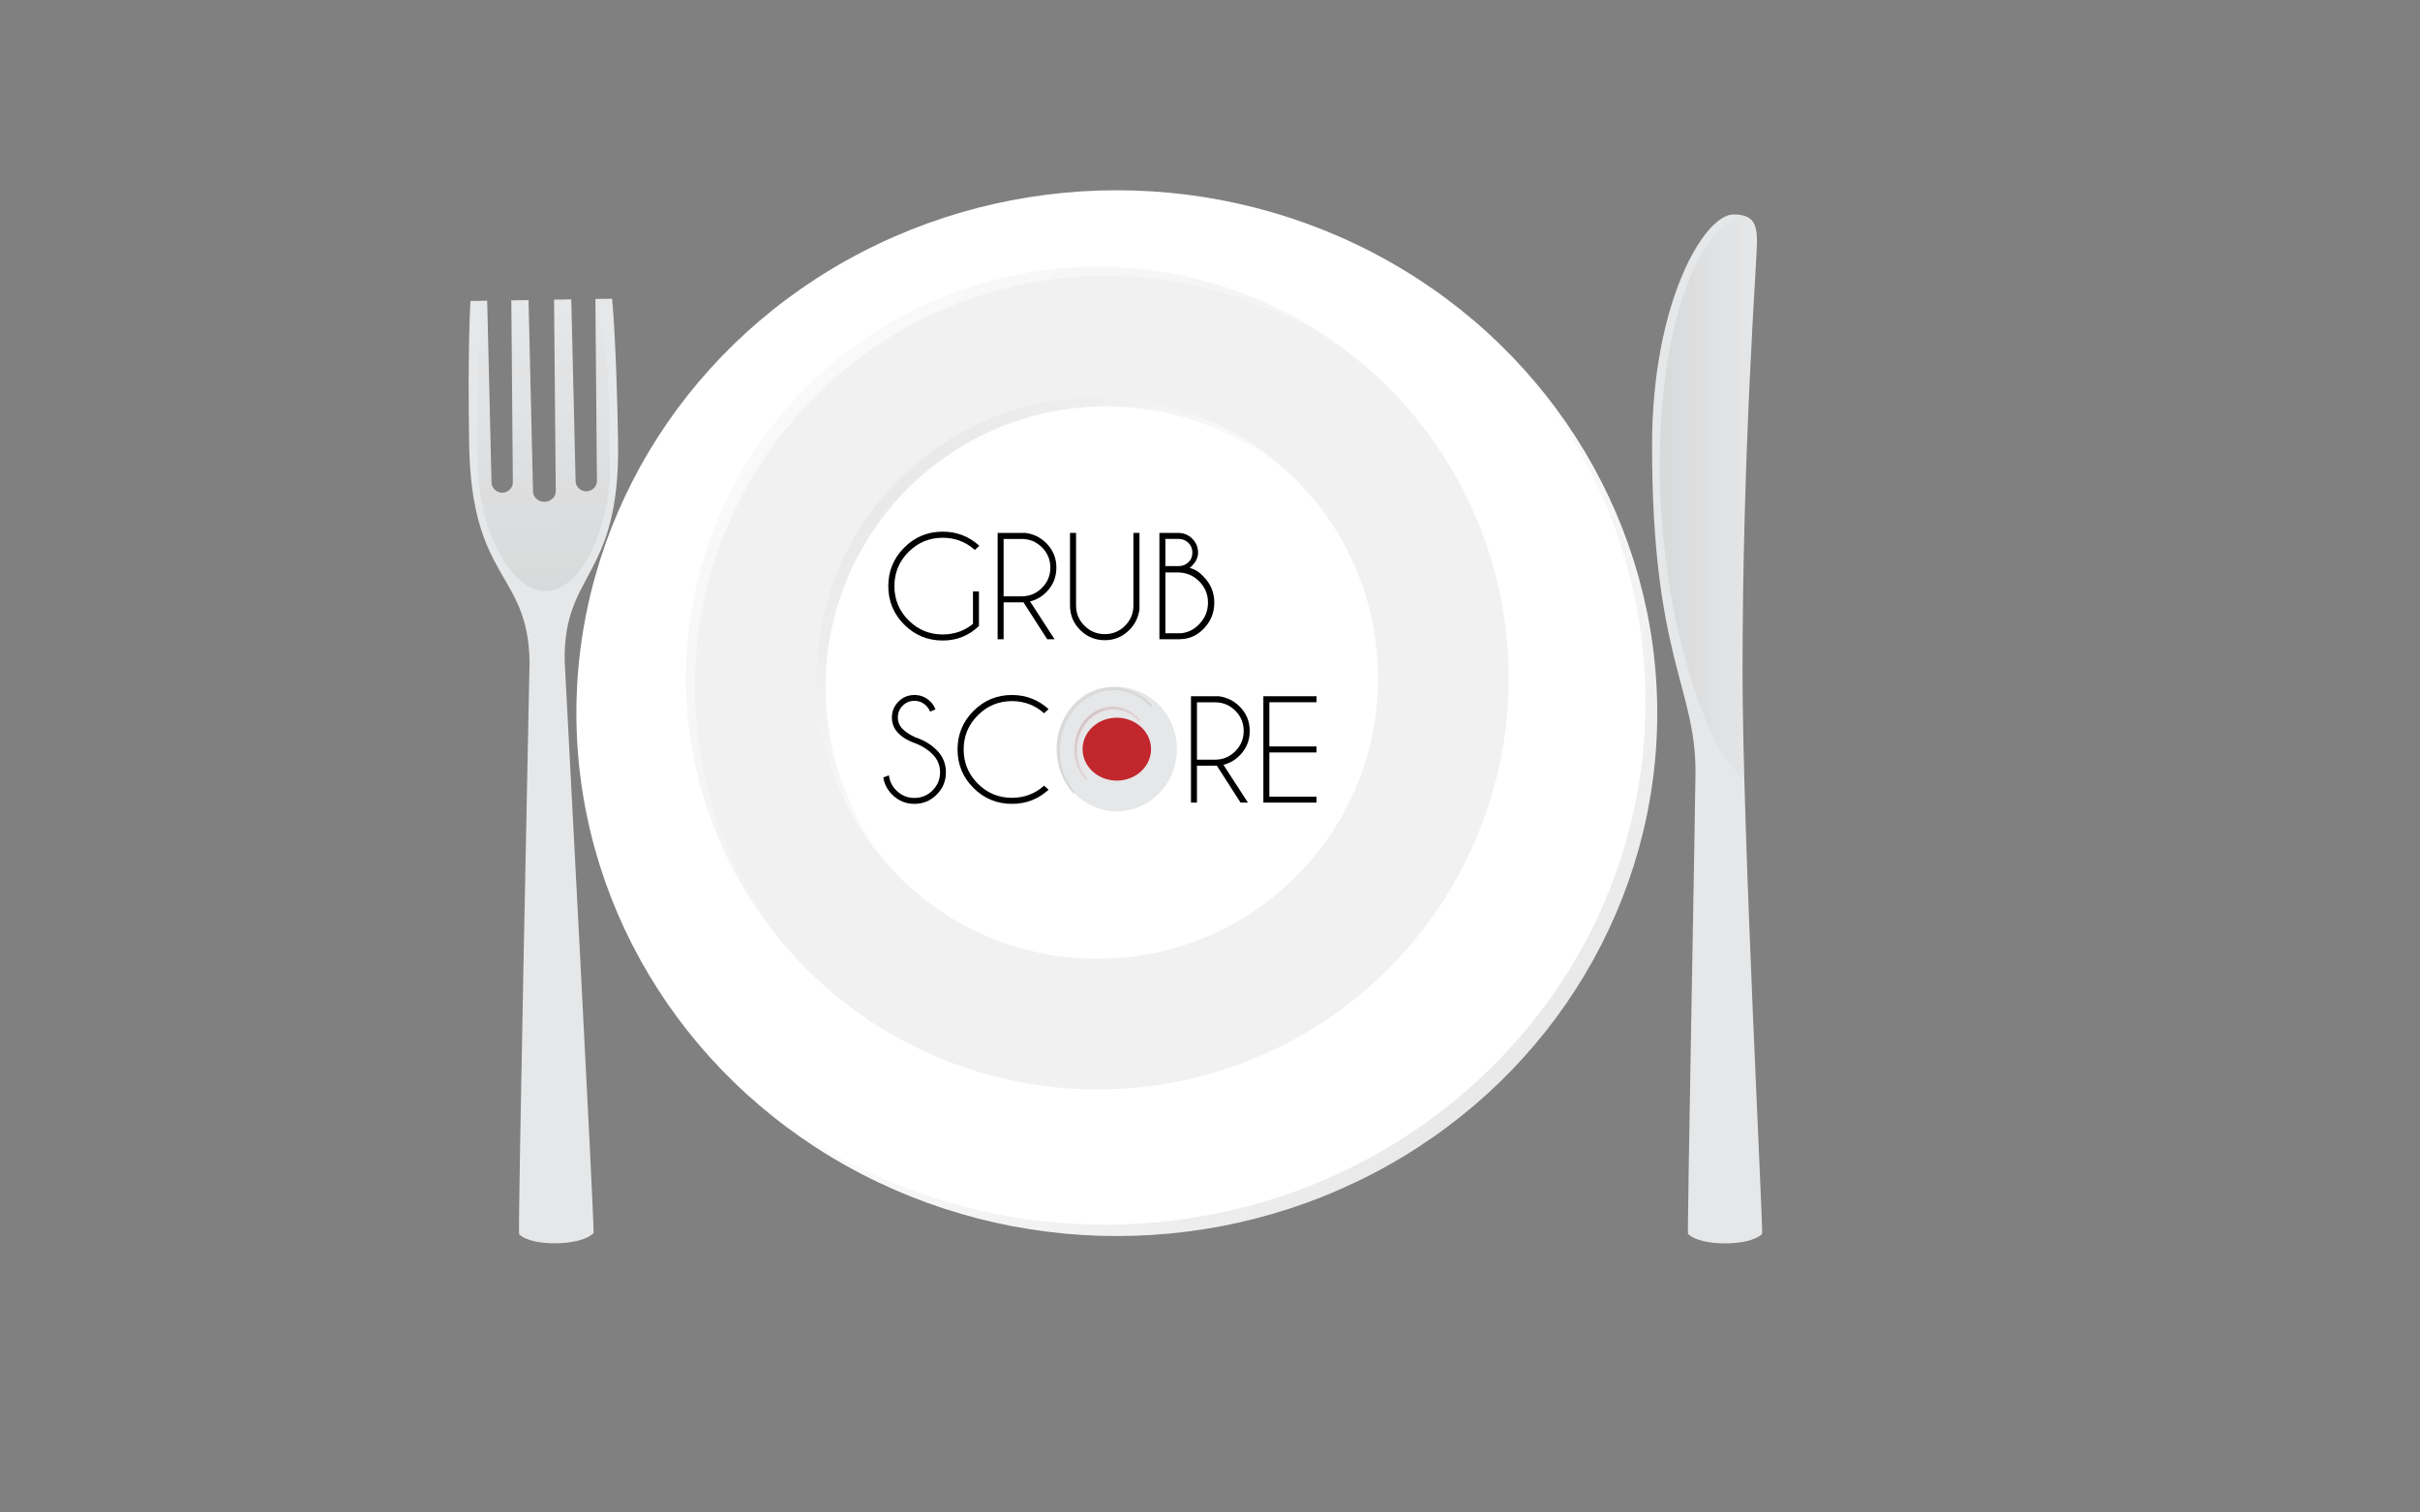 <?xml version="1.0" encoding="utf-8"?>
<!-- Generator: Adobe Illustrator 19.1.0, SVG Export Plug-In . SVG Version: 6.00 Build 0)  -->
<svg version="1.1" id="Layer_1" xmlns="http://www.w3.org/2000/svg" xmlns:xlink="http://www.w3.org/1999/xlink" x="0px" y="0px"
	 viewBox="0 0 1280 800" style="enable-background:new 0 0 1280 800;" xml:space="preserve">
<rect x="0" y="0" width="1280" height="800" fill="#808080" stroke="none"/>
<style type="text/css">
	.st0{fill:#E6E7E8;}
	.st1{opacity:0.07;fill:url(#SVGID_1_);}
	.st2{opacity:0.07;fill:url(#SVGID_2_);}
	.st3{fill:#FFFFFF;}
	.st4{opacity:0.1;fill:url(#SVGID_3_);}
	.st5{opacity:0.1;fill:url(#SVGID_4_);}
	.st6{fill:#F1F1F2;}
	.st7{opacity:0.6;fill:url(#SVGID_5_);}
	.st8{fill:none;}
	.st9{opacity:0.1;fill:url(#SVGID_6_);}
	.st10{fill:#E6E7E8;stroke:#E6E7E8;stroke-miterlimit:10;}
	.st11{fill:#C1272D;stroke:#C1272D;stroke-miterlimit:10;}
	.st12{opacity:0.6;fill:url(#SVGID_7_);stroke:#CCCCCC;stroke-miterlimit:10;}
	.st13{opacity:0.1;fill:url(#SVGID_8_);stroke:#C1272D;stroke-miterlimit:10;}
</style>
<g id="fork">
	<path class="st0" d="M326.911,233.788c-0.856-53.207-3.155-75.789-3.155-75.789l-8.834,0.142l0.807,96.316
		c0.047,2.949-2.644,5.386-5.553,5.432c-2.909,0.047-5.677-2.302-5.724-5.251l-2.292-96.292
		l-9.102,0.146l0.892,101.54c0.047,2.95-3.015,5.392-5.923,5.438
		c-2.909,0.047-6.048-2.295-6.096-5.245l-2.377-101.516l-9.103,0.146l0.807,96.316
		c0.047,2.949-2.644,5.386-5.553,5.432c-2.909,0.047-5.677-2.302-5.724-5.251l-2.292-96.292
		l-8.835,0.142c0,0-1.57,22.644-0.714,75.851c1.167,72.541,31.184,67.204,31.952,114.911
		c0.017,1.08-6.289,302.11-5.523,302.862c3.457,3.396,11.665,4.96,19.768,4.772
		c8.104-0.073,16.258-1.901,19.604-5.406c0.741-0.776-15.249-301.447-15.266-302.528
		C297.906,301.961,328.078,306.328,326.911,233.788z"/>
	
		<linearGradient id="SVGID_1_" gradientUnits="userSpaceOnUse" x1="296.905" y1="57.224" x2="296.905" y2="-98.401" gradientTransform="matrix(0.943 -0.015 0.015 0.957 7.913 262.384)">
		<stop  offset="0" style="stop-color:#231F20"/>
		<stop  offset="0.09" style="stop-color:#231F20;stop-opacity:0.91"/>
		<stop  offset="1" style="stop-color:#231F20;stop-opacity:0"/>
	</linearGradient>
	<path class="st1" d="M322.652,246.775c-0.873-54.24-1.914-74.021-7.663-80.614l0.74,88.296
		c0.047,2.949-2.644,5.386-5.553,5.432c-2.909,0.047-5.677-2.302-5.724-5.251l-2.17-91.137
		c-2.669,0.294-5.708,0.723-9.172,1.03l0.839,95.502c0.047,2.95-3.015,5.392-5.923,5.438
		c-2.909,0.047-6.048-2.295-6.096-5.245l-2.235-95.479c-3.473-0.195-6.524-0.526-9.201-0.734
		l0.764,91.16c0.047,2.949-2.644,5.386-5.553,5.432c-2.909,0.047-5.677-2.302-5.724-5.251
		l-2.102-88.274c-5.534,6.775-5.938,26.578-5.065,80.819c0.484,30.061,16.498,65.026,35.97,64.713
		C308.255,312.299,323.136,276.836,322.652,246.775z"/>
</g>
<g id="knife">
	<path class="st0" d="M873.815,235.6c0-75.598,27.579-122.175,43.062-122.175
		c10.918,0,12.44,5.523,12.44,14.615c0,9.09-7.646,108.482-7.646,227.496
		c0,85.213,11.099,296.373,10.349,297.123c-3.386,3.387-11.532,5.052-19.599,4.996
		c-8.067,0.056-16.213-1.609-19.599-4.996c-0.471-0.472,3.975-232.356,3.975-244.493
		C896.798,363.184,873.815,347.394,873.815,235.6z"/>
	<linearGradient id="SVGID_2_" gradientUnits="userSpaceOnUse" x1="877.916" y1="263.087" x2="929.317" y2="263.087">
		<stop  offset="0" style="stop-color:#231F20"/>
		<stop  offset="0.09" style="stop-color:#231F20;stop-opacity:0.91"/>
		<stop  offset="1" style="stop-color:#231F20;stop-opacity:0"/>
	</linearGradient>
	<path class="st2" d="M922.628,412.255c-0.592-21.707-0.957-41.281-0.957-56.72
		c0-119.014,7.646-218.405,7.646-227.496c0-7.245-0.972-12.22-6.89-13.944
		c-0.456-0.071-0.927-0.131-1.426-0.175c-25.666,10.351-43.085,62.316-43.085,132.292
		C877.916,325.903,903.015,399.088,922.628,412.255z"/>
</g>
<g id="outer_grey_plate">
	<ellipse class="st3" cx="590.711" cy="377.207" rx="285.845" ry="276.571"/>
	<ellipse class="st3" cx="590.71" cy="377.207" rx="195.057" ry="188.729"/>
	<linearGradient id="SVGID_3_" gradientUnits="userSpaceOnUse" x1="789.59" y1="576.069" x2="584.391" y2="370.871">
		<stop  offset="0" style="stop-color:#231F20"/>
		<stop  offset="0.09" style="stop-color:#231F20;stop-opacity:0.91"/>
		<stop  offset="1" style="stop-color:#231F20;stop-opacity:0"/>
	</linearGradient>
	<path class="st4" d="M786.633,566.773c-110.592,107.004-289.249,107.978-401.105,2.961
		c1.017,1.015,2.024,2.034,3.06,3.038c111.629,108.008,292.616,108.008,404.244,0
		c111.63-108.008,111.63-283.124,0-391.132c-1.037-1.003-2.091-1.977-3.139-2.961
		C898.233,286.906,897.225,459.768,786.633,566.773z"/>
	<linearGradient id="SVGID_4_" gradientUnits="userSpaceOnUse" x1="455.001" y1="241.5" x2="595.995" y2="382.495">
		<stop  offset="0" style="stop-color:#231F20"/>
		<stop  offset="0.09" style="stop-color:#231F20;stop-opacity:0.91"/>
		<stop  offset="1" style="stop-color:#231F20;stop-opacity:0"/>
	</linearGradient>
	<path class="st5" d="M458.984,249.754c75.137-72.701,196.322-73.685,272.714-2.961
		c-1.01-1.021-2.025-2.035-3.062-3.038c-76.174-73.703-199.678-73.703-275.851,0
		c-76.175,73.703-76.174,193.2,0,266.903c1.036,1.003,2.085,1.987,3.139,2.962
		C382.83,439.705,383.845,322.453,458.984,249.754z"/>
</g>
<g id="grey_circle_plate">
	<circle class="st6" cx="580.424" cy="358.699" r="217.566"/>
	<circle class="st3" cx="580.423" cy="358.699" r="148.464"/>
	<linearGradient id="SVGID_5_" gradientUnits="userSpaceOnUse" x1="426.582" y1="204.857" x2="582.783" y2="361.058">
		<stop  offset="0" style="stop-color:#FFFFFF"/>
		<stop  offset="0.09" style="stop-color:#FFFFFF;stop-opacity:0.91"/>
		<stop  offset="1" style="stop-color:#FFFFFF;stop-opacity:0"/>
	</linearGradient>
	<path class="st7" d="M431.3,209.576c84.176-84.176,220.156-84.943,305.295-2.329
		c-0.774-0.798-1.541-1.601-2.329-2.39c-84.966-84.965-222.72-84.965-307.684,0
		c-84.965,84.964-84.965,222.719,0,307.684c0.789,0.789,1.591,1.555,2.389,2.329
		C346.358,429.732,347.125,293.751,431.3,209.576z"/>
	<path class="st8" d="M729.546,507.822c-84.175,84.174-220.156,84.941-305.294,2.328
		c0.774,0.799,1.541,1.601,2.33,2.39c84.964,84.964,222.719,84.964,307.683,0
		c84.965-84.964,84.965-222.72,0-307.684c-0.789-0.789-1.592-1.555-2.389-2.329
		C814.489,287.664,813.721,423.646,729.546,507.822z"/>
	<linearGradient id="SVGID_6_" gradientUnits="userSpaceOnUse" x1="475.444" y1="253.719" x2="582.783" y2="361.058">
		<stop  offset="0" style="stop-color:#231F20"/>
		<stop  offset="0.09" style="stop-color:#231F20;stop-opacity:0.91"/>
		<stop  offset="1" style="stop-color:#231F20;stop-opacity:0"/>
	</linearGradient>
	<path class="st9" d="M480.162,258.437c57.19-57.19,149.427-57.963,207.571-2.329
		c-0.769-0.802-1.541-1.6-2.33-2.389c-57.979-57.978-151.981-57.979-209.959,0
		c-57.979,57.979-57.979,151.981,0,209.96c0.788,0.789,1.586,1.563,2.389,2.33
		C422.199,407.864,422.972,315.627,480.162,258.437z"/>
</g>
<g id="logo_text">
	<path d="M517.792,331.125c-5.344,5.11-11.73,7.664-19.16,7.664c-7.969,0-14.76-2.807-20.373-8.42
		c-5.613-5.613-8.42-12.404-8.42-20.373c0-7.945,2.807-14.73,8.42-20.355
		c5.613-5.625,12.404-8.438,20.373-8.438c7.43,0,13.887,2.496,19.371,7.488l-2.391,2.18
		c-4.829-4.289-10.489-6.434-16.98-6.434c-7.055,0-13.078,2.496-18.07,7.488
		s-7.488,11.016-7.488,18.07c0,7.079,2.496,13.113,7.488,18.105s11.016,7.488,18.07,7.488
		c6.047,0,11.378-1.863,15.996-5.59v-17.156h3.164V331.125z"/>
	<path d="M541.346,318.575c-0.305,0.023-0.621,0.035-0.949,0.035h-9.562v19.512h-3.164v-56.25h14.766
		c4.289,0.586,7.933,2.379,10.934,5.379c3.586,3.586,5.379,7.91,5.379,12.973
		c0,5.086-1.793,9.422-5.379,13.008c-2.484,2.484-5.332,4.113-8.543,4.887l12.973,20.004h-3.902
		L541.346,318.575z M530.834,285.071v30.34h9.562c4.171,0,7.74-1.482,10.705-4.447
		c2.965-2.965,4.447-6.544,4.447-10.74c0-4.195-1.482-7.77-4.447-10.723
		c-2.965-2.953-6.534-4.43-10.705-4.43H530.834z"/>
	<path d="M599.495,281.872h3.199v40.43c-0.586,4.289-2.379,7.934-5.379,10.934
		c-3.586,3.586-7.91,5.379-12.973,5.379c-5.086,0-9.422-1.793-13.008-5.379
		s-5.379-7.91-5.379-12.973v-38.391h3.199v38.391c0,4.172,1.482,7.74,4.447,10.705
		c2.965,2.965,6.544,4.447,10.74,4.447c4.195,0,7.77-1.482,10.723-4.447
		c2.953-2.965,4.43-6.533,4.43-10.705V281.872z"/>
	<path d="M623.225,281.872c2.883,0,5.349,1.02,7.4,3.059c2.051,2.039,3.076,4.5,3.076,7.383
		c0,2.906-1.489,5.613-4.465,8.121c2.625,0.54,5.098,2.086,7.418,4.641
		c3.75,3.774,5.625,8.332,5.625,13.676c0,5.321-1.876,9.926-5.625,13.816
		c-3.493,3.609-7.664,5.449-12.516,5.52v0.035h-10.898v-56.25H623.225z M616.405,285.036v14.379h7.629
		c1.758-0.164,3.257-0.82,4.5-1.969c1.429-1.312,2.145-3.023,2.145-5.133s-0.715-3.85-2.145-5.221
		c-1.43-1.371-3.199-2.057-5.309-2.057H616.405z M616.405,302.79v32.168h7.734v0.035
		c3.914-0.258,7.289-1.863,10.125-4.816c3.117-3.211,4.676-7.019,4.676-11.426
		c0-4.406-1.559-8.168-4.676-11.285c-3.117-3.117-6.879-4.676-11.285-4.676H616.405z"/>
	<path d="M484.709,393.374c-4.008-1.336-7.172-3.164-9.492-5.484s-3.48-5.133-3.48-8.438
		c0-3.234,1.16-6.017,3.48-8.35c2.32-2.332,5.133-3.498,8.438-3.498
		c3.281,0,6.094,1.16,8.438,3.48c1.289,1.243,2.18,2.637,2.672,4.184l-2.848,1.125
		c-0.422-1.148-1.113-2.203-2.074-3.164c-1.711-1.688-3.774-2.531-6.188-2.531
		c-2.414,0-4.477,0.85-6.188,2.549c-1.711,1.7-2.566,3.768-2.566,6.205
		c0,2.414,0.855,4.477,2.566,6.188c1.594,1.57,3.797,3.012,6.609,4.324
		c4.5,1.454,8.285,3.715,11.355,6.785c3.257,3.234,4.887,7.149,4.887,11.743
		c0,4.617-1.629,8.555-4.887,11.812c-3.258,3.258-7.184,4.887-11.777,4.887
		c-4.594,0-8.52-1.641-11.777-4.922c-2.602-2.602-4.161-5.625-4.676-9.07l2.988-1.09
		c0.328,3.047,1.629,5.707,3.902,7.98c2.648,2.648,5.836,3.973,9.562,3.973
		c3.75,0,6.949-1.324,9.598-3.973c2.648-2.648,3.973-5.848,3.973-9.598
		c0-3.727-1.324-6.914-3.973-9.563C490.932,396.608,488.084,394.757,484.709,393.374z"/>
	<path d="M552.245,415.558l2.391,2.145c-5.484,4.992-11.941,7.488-19.371,7.488
		c-7.969,0-14.76-2.807-20.373-8.42c-5.613-5.613-8.42-12.404-8.42-20.374
		c0-7.945,2.807-14.73,8.42-20.355c5.613-5.625,12.404-8.438,20.373-8.438
		c7.43,0,13.887,2.496,19.371,7.488l-2.391,2.18c-4.829-4.289-10.489-6.434-16.98-6.434
		c-7.055,0-13.078,2.496-18.07,7.488s-7.488,11.016-7.488,18.07c0,7.079,2.496,13.114,7.488,18.106
		s11.016,7.488,18.07,7.488C541.756,421.991,547.416,419.847,552.245,415.558z"/>
	<path d="M611.817,375.918c5.637,5.637,8.455,12.44,8.455,20.408c0,7.969-2.818,14.772-8.455,20.409
		c-5.637,5.637-12.44,8.455-20.408,8.455c-7.969,0-14.771-2.818-20.408-8.455
		c-5.637-5.637-8.455-12.439-8.455-20.409c0-7.968,2.818-14.771,8.455-20.408
		c5.637-5.637,12.439-8.455,20.408-8.455C599.377,367.463,606.18,370.282,611.817,375.918z
		 M591.409,370.698c-7.079,0-13.119,2.502-18.123,7.506c-5.004,5.004-7.506,11.045-7.506,18.123
		c0,7.079,2.501,13.125,7.506,18.141c5.004,5.016,11.044,7.523,18.123,7.523
		c7.078,0,13.119-2.508,18.123-7.523c5.004-5.016,7.506-11.062,7.506-18.141
		c0-7.078-2.502-13.119-7.506-18.123C604.527,373.2,598.487,370.698,591.409,370.698z"/>
	<path d="M643.616,404.976c-0.305,0.023-0.621,0.035-0.949,0.035H633.104v19.512h-3.164v-56.25h14.766
		c4.289,0.586,7.934,2.379,10.934,5.379c3.586,3.586,5.379,7.91,5.379,12.973
		c0,5.086-1.793,9.422-5.379,13.008c-2.484,2.485-5.332,4.114-8.543,4.887l12.973,20.004h-3.902
		L643.616,404.976z M633.104,371.471v30.34h9.563c4.172,0,7.74-1.482,10.705-4.448
		c2.965-2.965,4.447-6.544,4.447-10.74c0-4.195-1.482-7.77-4.447-10.723s-6.533-4.43-10.705-4.43
		H633.104z"/>
	<path d="M696.351,368.272v3.164h-24.961v23.379h24.961v3.164h-24.961v23.379h24.961v3.164h-28.125v-56.25
		H696.351z"/>
</g>
<g id="target_olive">
	<ellipse class="st10" cx="590.71" cy="396.248" rx="31.293" ry="32.395"/>
	<ellipse id="bullseye" class="st11" cx="590.709" cy="396.248" rx="17.609" ry="16.137"/>
	<linearGradient id="SVGID_7_" gradientUnits="userSpaceOnUse" x1="566.662" y1="374.51" x2="589.936" y2="397.784">
		<stop  offset="0" style="stop-color:#FFFFFF"/>
		<stop  offset="0.09" style="stop-color:#FFFFFF;stop-opacity:0.91"/>
		<stop  offset="1" style="stop-color:#FFFFFF;stop-opacity:0"/>
	</linearGradient>
	<path class="st12" d="M568.528,374.044c11.206-12.534,29.308-12.648,40.642-0.347
		c-0.107-0.116-0.205-0.238-0.31-0.356c-11.311-12.651-29.649-12.651-40.96,0
		c-11.311,12.651-11.311,33.163,0,45.814c0.105,0.117,0.212,0.232,0.318,0.347
		C557.22,406.825,557.323,386.578,568.528,374.044z"/>
	<path class="st8" d="M608.231,418.453c-10.667,10.665-28.124,8.54-40.641,0.347
		c-0.132-0.086,0.205,0.238,0.31,0.356c11.311,12.651,29.649,12.651,40.96,0
		c11.311-12.651,15.287-33.164,3.976-45.815c-0.105-0.117,0.765,6.886,0.659,6.771
		C624.492,392.788,620.121,406.565,608.231,418.453z"/>
	<linearGradient id="SVGID_8_" gradientUnits="userSpaceOnUse" x1="573.558" y1="381.417" x2="589.545" y2="397.404">
		<stop  offset="0" style="stop-color:#231F20"/>
		<stop  offset="0.09" style="stop-color:#231F20;stop-opacity:0.91"/>
		<stop  offset="1" style="stop-color:#231F20;stop-opacity:0"/>
	</linearGradient>
	<path class="st13" d="M575.033,381.319c7.613-8.516,19.892-8.631,27.632-0.347
		c-0.102-0.119-0.205-0.238-0.31-0.356c-7.718-8.633-20.232-8.633-27.95,0
		c-7.718,8.633-7.718,22.63,0,31.263c0.105,0.117,0.211,0.233,0.318,0.347
		C567.317,403.569,567.419,389.835,575.033,381.319z"/>
</g>
</svg>
